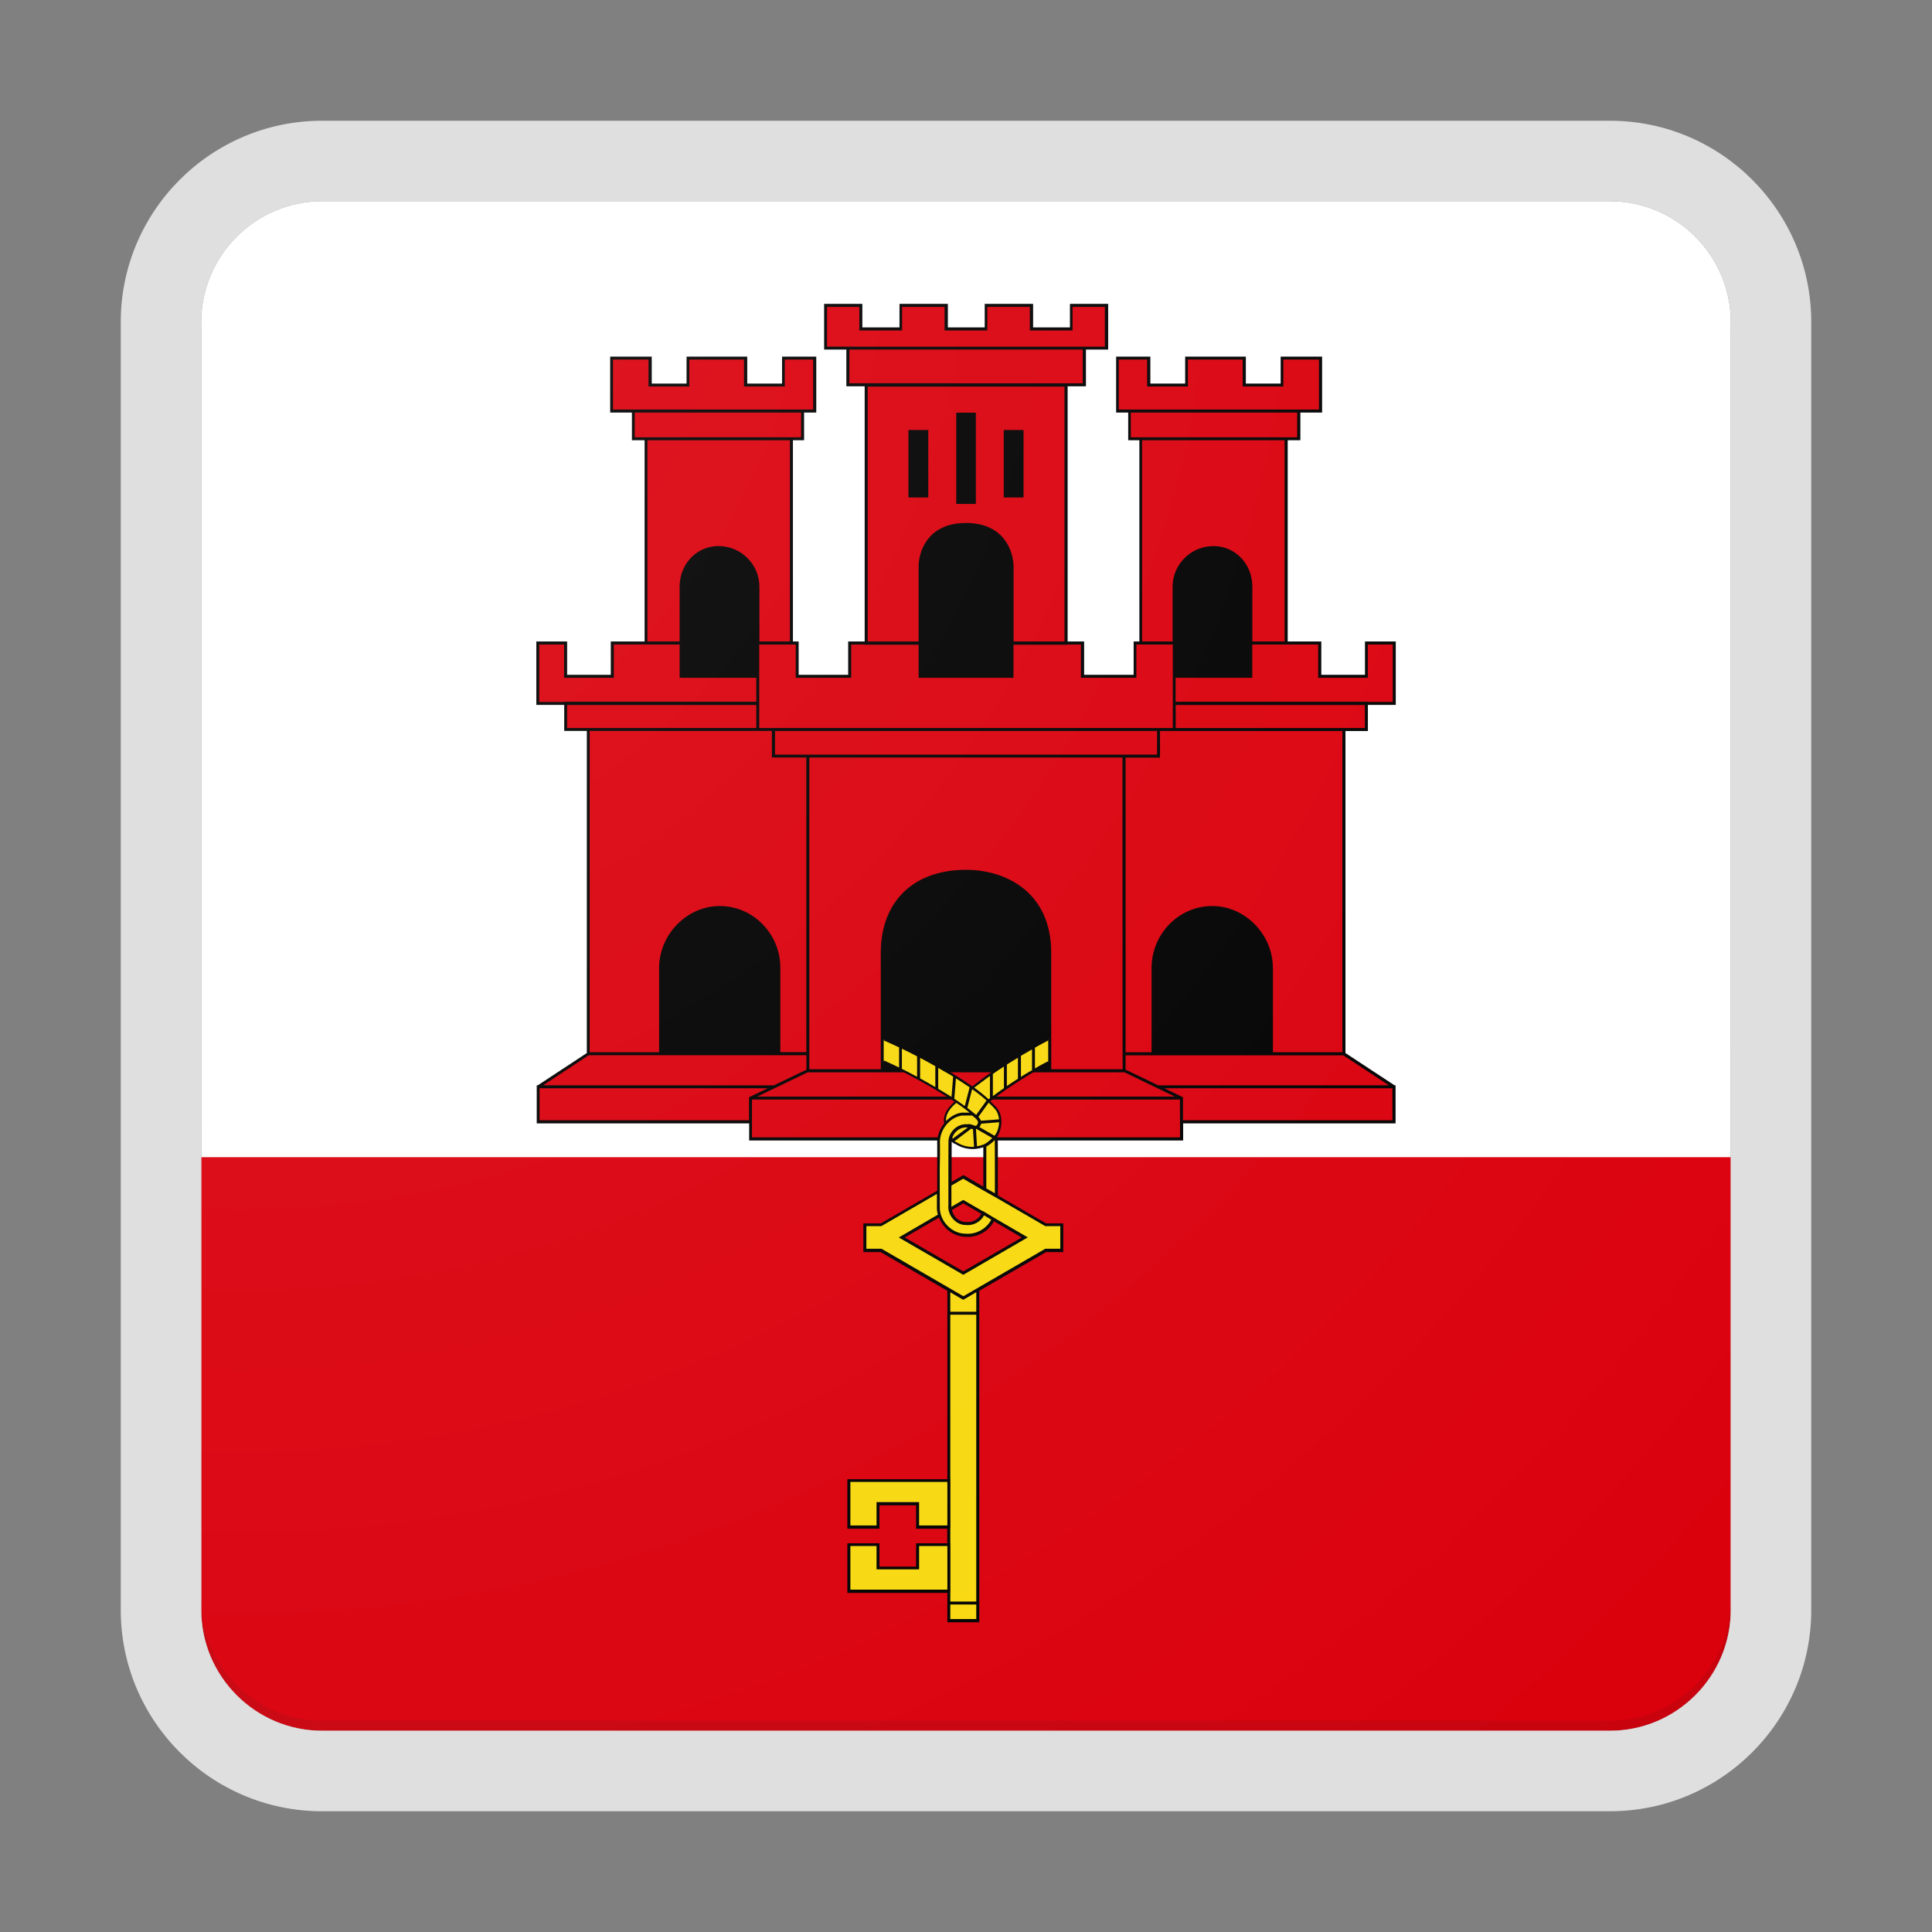 <svg xmlns="http://www.w3.org/2000/svg" width="192" height="192"><rect width="100%" height="100%" fill="#808080" stroke="none"/><path fill="#FFF" d="M160 20H32c-6.6 0-12 5.4-12 12v128c0 6.6 5.4 12 12 12h128c6.6 0 12-5.4 12-12V32c0-6.6-5.4-12-12-12z"/><path fill="#DA000C" d="M20 160c0 6.6 5.4 12 12 12h128c6.6 0 12-5.4 12-12v-45H20v45z"/><path d="M66.39 50.7h10.66v19.54H66.39V50.7zm20.87-12.44h16.87V68.9H87.26V38.26zM61.81 83.11h67.69v25.31H61.81V83.11zm53.15-32.41h10.66v19.54h-10.66V50.7z"/><path fill="#DA000C" d="M135.79 72.49V69.9h2.77v-6h-2.77v3.31h-4.64V63.9h-3.34V43.6h1.26v-2.75h2.16v-5.27h-3.83v2.68h-3.76v-2.68h-5.74v2.68h-3.76v-2.68h-3.11v5.27h1.21v2.75h1.11v20.3h-.57v3.31h-5.21V63.9h-1.64V38.24h1.82v-3.65h2.21v-4.24h-3.51v2.34h-3.96v-2.34h-4.51v2.34h-3.96v-2.34h-4.51v2.34h-3.96v-2.34h-3.51v4.24h2.21v3.65h1.82V63.9h-1.64v3.31h-5.21V63.9h-.57V43.6h1.11v-2.75h1.21v-5.27h-3.11v2.68H74.1v-2.68h-5.74v2.68H64.6v-2.68h-3.83v5.27h2.16v2.75h1.26v20.3h-3.34v3.31h-4.64V63.9h-2.77v6h2.77v2.59h2.25v32.23L53.47 108v3.47h21.11v1.7h42.83v-1.7h21.11V108l-4.98-3.28V72.49h2.25zm-68.1-8.59v-5.57c0-2.09 1.47-3.8 3.54-3.9h.2c2.16 0 3.9 1.75 3.9 3.9v5.57h-.02v3.31h-7.62V63.9zm9.72 40.82H65.65V96.2c0-3.19 2.6-6.02 5.88-6.02 3.24 0 5.88 2.7 5.88 6.02v8.52zm22.34-61.99h1.97v6.71h-1.97v-6.71zm-4.72-1.72h1.95v9.07h-1.95v-9.07zM96 52.12c3.44 0 4.57 2.44 4.57 4.19V67.21h-9.13v-10.9c-.01-1.75 1.12-4.19 4.56-4.19zm-5.72-9.39h1.97v6.71h-1.97v-6.71zm14.04 63.67H87.68V94.7c0-5.51 3.68-8.11 8.32-8.11 4.46 0 8.32 2.6 8.32 8.11v11.7zm12.36-48.07c0-2.15 1.75-3.9 3.9-3.9h.2c2.06.1 3.54 1.81 3.54 3.9v8.88h-7.62V63.9h-.02v-5.57zm9.67 46.39h-11.76V96.2c0-3.32 2.64-6.02 5.88-6.02 3.28 0 5.88 2.83 5.88 6.02v8.52z"/><path d="M135.94 72.64v-2.59h2.77v-6.3h-3.06v3.31h-4.34v-3.31h-3.34v-20h1.26V41h2.16v-5.56h-4.12v2.68h-3.46v-2.68h-6.03v2.68h-3.46v-2.68h-3.4V41h1.2v2.75h1.11v20h-.57v3.31h-4.92v-3.31h-1.64V38.39h1.82v-3.65h2.21V30.2h-3.8v2.34h-3.66V30.2h-4.81v2.34H94.2V30.2h-4.81v2.34H85.7V30.2h-3.8v4.54h2.21v3.65h1.82v25.36h-1.64v3.31h-4.92v-3.31h-.57v-20h1.11V41h1.21v-5.56h-3.4v2.68h-3.46v-2.68h-6.03v2.68h-3.46v-2.68h-4.13V41h2.16v2.75h1.26v20H60.7v3.31h-4.34v-3.31H53.3v6.3h2.77v2.59h2.25v32.01l-4.88 3.21h-.1V111.64h21.11v1.7H117.58v-1.7h21.11v-3.78h-.1l-4.88-3.21v-32h2.23zM131 64.05v3.31h4.93v-3.31h2.48v5.71h-2.48v-.02h-19.1v-2.38h7.62v-3.31H131zm-10.53 25.99c-3.32 0-6.03 2.77-6.03 6.17v8.36h-2.58V75.29h3.42v-2.64h18.12v31.92h-6.9v-8.36c0-3.35-2.76-6.17-6.03-6.17zm5.73 6.17v8.37h-11.46v-8.37c0-3.24 2.57-5.88 5.73-5.88 3.11 0 5.73 2.69 5.73 5.88zm-54.67-6.17c-3.27 0-6.03 2.83-6.03 6.17v8.36h-6.9V72.64h18.11v2.64h3.42v29.28h-2.58V96.2c.01-3.39-2.7-6.16-6.02-6.16zm5.73 6.17v8.37H65.8v-8.37c0-3.18 2.62-5.88 5.73-5.88 3.16 0 5.73 2.64 5.73 5.88zm-2.08-32.46h-.02v3.31h-7.32v-8.73c0-2.04 1.46-3.66 3.4-3.75h.19c2.07 0 3.75 1.68 3.75 3.75v5.42zm39.8 11.24H77.02v-2.35h37.97v2.35zm-15.96 31.29h-11.2V94.7c0-4.99 3.06-7.96 8.18-7.96 3.77 0 8.18 2.08 8.18 7.96v11.58h-5.16zm12.55-.02h-7.1V94.7c0-6.09-4.56-8.26-8.47-8.26-5.23 0-8.47 3.16-8.47 8.26v11.56h-7.1V75.28h31.12l.01 29.58.01 1.4zm-31.32.31h31.51l5 2.41H75.25l5-2.41zm36.57-42.82v-5.43c0-2.07 1.68-3.75 3.75-3.75h.19c1.94.1 3.4 1.71 3.4 3.75v8.73h-7.32v-3.31h-.02zm-5.64-23.05v-4.97H114v2.68h4.05v-2.68h5.44v2.68h4.05v-2.68h3.54v4.97H111.18zm1.2 2.75V41h16.53v2.46h-16.53zm1.12.3h14.16v20h-3.2v-5.43c0-2.2-1.58-3.94-3.68-4.05h-.2c-2.23 0-4.05 1.82-4.05 4.05v5.43h-3.03v-20zm-31.31-9.31V30.5h3.21v2.34h4.25V30.5h4.22v2.34h4.25V30.5h4.22v2.34h4.25V30.5h3.21v3.95H82.19zm2.22 3.65v-3.35h23.19v3.35H84.41zM96 51.97c-3.72 0-4.71 2.73-4.71 4.34v7.44h-5.06V38.42h19.56v25.33h-5.06v-7.44c-.02-1.61-1.01-4.34-4.73-4.34zm4.42 4.34v10.75h-8.84V56.31c0-1.5.93-4.04 4.42-4.04 3.49 0 4.42 2.54 4.42 4.04zm-21.34 7.74v3.31h5.51v-3.31h1.34v.02h5.36v3.29h9.43v-3.29h5.36v-.02h1.34v3.31h5.51v-3.31h3.62v8.3h-41.1v-8.3h3.63zm-3.61-.3v-5.43c0-2.23-1.82-4.05-4.05-4.05h-.2c-2.1.11-3.68 1.85-3.68 4.05v5.43h-3.2v-20H78.5v20h-3.03zM60.92 40.7v-4.97h3.53v2.68h4.05v-2.68h5.44v2.68h4.05v-2.68h2.82v4.97H60.92zm2.16 2.75V41h16.53v2.46H63.08zm-7.02 26.31h-2.47v-5.71h2.47v3.31H61v-3.31h6.54v3.31h7.62v2.38h-19.1v.02zm.3 2.59v-2.29h18.8v2.29h-18.8zm2.14 32.52h21.64v1.44l-3.23 1.55H53.97l4.53-2.99zm15.94 6.46H53.62v-3.18H76.3l-1.86.89v2.29zm42.83 1.7H74.73v-3.76h42.53l.01 3.76zm21.11-1.7h-20.82v-2.29l-1.85-.89h22.66l.01 3.18zm-.35-3.47H115.1l-3.24-1.56v-1.42h21.64l4.53 2.98zm-21.19-35.51v-2.29h18.8v2.29h-18.8z"/><path fill="#F8D80E" d="M99.02 118.86c0-1.84.01-3.69-.01-5.53-.02-.11-.06-.37-.06-.37l-.04.04c.1-.14.19-.29.26-.46.33-.81.36-1.84-.29-2.5-.2-.23-.43-.44-.65-.64.27-.19.53-.38.78-.59 1.63-1.22 3.38-2.27 5.16-3.25v-2.28c-.86.43-1.69.92-2.52 1.4-1.75 1.03-3.44 2.15-5.02 3.43-.66-.46-1.35-.89-2.02-1.32-2.18-1.31-4.45-2.51-6.79-3.51v2.2a52.97 52.97 0 016.74 3.67c.15.11.31.21.47.32-.01.02-.03.03-.04.04-.59.5-1.19 1.18-1.07 2.02.01.13.08.11.17.04-.53.57-.85 1.34-.81 2.12 0 1.57 0 3.14.01 4.72l-5.71 3.32h-1.6v2.55h1.6l6.75 3.91v18.96h-9.94v4.62h2.89v-2.32h3.94v2.32h3.1v1.74h-3.1v2.32h-3.94v-2.32h-2.89v4.64h9.94v2.92h2.87v-32.88l6.75-3.91h1.6v-2.55h-1.6l-4.93-2.87zm-1.7-7.51c.02.04.02.09.03.13a.363.363 0 00-.07-.17c.01.01.03.02.04.04zm-.03.43c-.01.02-.01.03-.02.05.01-.02.01-.04.02-.05zm-.65-1.12l.18.18c-.04-.04-.09-.07-.13-.1-.04-.01-.08 0-.13 0 .03-.03.06-.05.08-.08zm-.55.05H96h.09zm.09 1.18c.28-.08.63.19.88.13-.14.08-.32.1-.5.05-.25-.09-.51-.17-.76-.16.12-.03.25-.04.38-.02zm-1.14 1.72c.9.6 2.17.61 3.11.07-.09.06-.18.14-.28.19v4.32l-2.13-1.24-1.32.76c0-1.45-.01-2.89 0-4.34.01-.17.06-.34.12-.49-.06.3.05.58.5.73zm2.69 6.97c-.26.67-.99 1.09-1.7 1.01-.81.02-1.48-.65-1.6-1.42l1.3-.76 2 1.17zm-3.08-9.51c-.11.07-.21.15-.31.23.1-.1.21-.19.31-.23zm1.08 15.45l-6.11-3.54 3.78-2.2c.35 1.1 1.38 1.97 2.56 1.99 1.14.11 2.29-.56 2.77-1.6-.01 0-.02-.01-.02-.01l3.14 1.83-6.12 3.53z"/><path d="M102.85 106.18v-2.06c.43-.25.88-.49 1.33-.72v-.25c-.7.35-1.38.74-2.04 1.12l-.54.31c-1.92 1.13-3.54 2.24-4.96 3.39-.54-.37-1.08-.73-1.63-1.07l-.33-.21c-2.44-1.47-4.7-2.63-6.85-3.54v.25c.51.22 1.03.46 1.56.71h-.04v1.98c-.51-.25-1.01-.48-1.51-.71v.24c2.21.99 4.44 2.21 6.68 3.63l.32.22c.01.01.02.01.03.02-.53.46-1.17 1.16-1.05 2.06 0 .04.01.06.02.09a3.02 3.02 0 00-.7 2.06v4.63l-5.6 3.25H85.8v2.85h1.71l6.64 3.85V147h-9.94v4.92h3.19v-2.32h3.64v2.32h3.1v1.45h-3.1v2.32H87.4v-2.32h-3.19v4.93h9.94v2.92h3.17v-32.94l6.64-3.85h1.71v-2.85h-1.71l-4.79-2.78v-1.95c0-1.16 0-2.32-.01-3.51l-.06-.37c.07-.11.13-.23.18-.35.31-.75.41-1.88-.31-2.62-.18-.2-.37-.38-.56-.56.23-.17.46-.33.68-.51 1.41-1.05 3.04-2.08 5.09-3.21v-.26c-.47.23-.92.48-1.33.72zm-11.71.83c-.52-.28-1.05-.56-1.57-.82h.06v-1.97c.5.24 1 .49 1.51.76v2.03zm1.81 1.02c-.5-.3-1.01-.58-1.51-.86v-2.04c.5.26 1 .54 1.51.83v2.07zm1.61.98c-.44-.28-.88-.54-1.32-.8v-2.08c.43.25.86.49 1.31.75l.17.11-.16 2.02zm-.41 48.97h-9.64v-4.34h2.6v2.32h4.23v-2.32h2.81v4.34zm0-6.38h-2.81v-2.32h-4.23v2.32h-2.6v-4.33h9.64v4.33zm4.23-44.67v2.21c-.05.03-.09.07-.14.1-.45-.41-.92-.79-1.42-1.15.5-.38 1.02-.77 1.56-1.16zm-.34 2.44l-1.03 1.43c-.04-.03-.68-.55-.88-.7l.48-1.86c.5.35.99.72 1.43 1.13zm-3.04-2.2c.46.29.91.58 1.36.89l-.48 1.86c-.31-.23-.62-.44-.94-.66l-.1-.07.16-2.02zm.04 2.43c.45.3.89.62 1.31.97h-.32c-.14 0-.22.01-.43 0-.61.08-1.15.4-1.58.84-.06-.77.53-1.39 1.02-1.81zm-1.63 4.06c-.07-1.34.94-2.62 2.2-2.8.14.01.28 0 .42 0 .22 0 .44-.01.6.01l.07.06c.44.35.61.56.41.84-.1.19-.24.09-.43.03-.17-.06-.36-.11-.53-.07-.95-.09-1.84.7-1.89 1.65-.01 1.32-.01 2.64-.01 3.95v2.44c-.05.5.13 1.01.49 1.4.34.37.78.57 1.24.57H96c.73.08 1.47-.33 1.79-.96l.72.43c-.45.85-1.36 1.4-2.33 1.4-.08 0-.15 0-.24-.01-1.31-.01-2.47-1.15-2.54-2.49-.01-1.34-.01-2.69-.01-4.03.02-.8.03-1.6.02-2.42zm4.47.02c-.24.11-.5.19-.79.23l-.1-1.74H97l1.61.92c-.21.22-.44.41-.73.59zm.97-.38l.01.03c.01 1.16.01 2.32.01 3.48v1.78l-.85-.49v-4.15c.32-.19.6-.41.83-.65zm-4.17-.14c-.01-.03-.04-.06-.04-.09.19-.6.78-1.05 1.42-1.03.04.01.07.01.11.02l-1.49 1.1zm1.83-.99l.02.01c.05.02.11.02.16.02l.11 1.76c-.05 0-.09.02-.14.02-.57 0-1.12-.16-1.56-.45l-.03-.01c-.09-.03-.14-.07-.2-.11l1.64-1.24zm-1.52 1.54c.47.31 1.06.48 1.67.48.38 0 .73-.07 1.06-.18v3.92l-1.9-1.11-.08-.04-1.17.68v-.13c0-1.3 0-2.59.01-3.88.08.1.21.19.41.26zm-.39 6.54l1.13-.66 1.79 1.04c-.26.53-.86.88-1.48.81h-.06c-.38 0-.74-.17-1.02-.47-.17-.2-.29-.45-.36-.72zm1.34 2.66c.09.01.17.01.26.01 1.07 0 2.08-.62 2.58-1.55l2.76 1.61-5.81 3.37-5.81-3.37 3.4-1.98c.42 1.09 1.47 1.9 2.62 1.91zm1.08 37.99h-2.58v-1.45h2.58v1.45zm0-1.74h-2.58v-.89h.01v-4.93h-.01v-1.45h.01v-4.92h-.01v-16.32h2.58v28.51zm0-28.8h-2.58v-1.93l1.21.7.08.04 1.29-.75v1.94zm2.15-11.24l4.67 2.71.04.02h1.49v2.25h-1.49l-8.14 4.72-8.1-4.7-.04-.02h-1.5v-2.25h1.49l5.52-3.2v1.48c.01.2.04.39.1.58l-3.89 2.27 6.34 3.67.07.04 6.41-3.72-3.37-1.96-1.11-.67-.01.02-1.85-1.07-.08-.04-1.17.68c0-.04-.01-.09 0-.13v-1.98l1.17-.68 1.98 1.15 1.47.83zm-.1-6.62c-.05.11-.12.21-.19.31l-.04.05-.01.01-1.51-.87c.02-.03.05-.04.07-.07.06-.09.1-.18.11-.26l1.79-.14c-.02.36-.1.69-.22.97zm-.27-2.37c.31.31.44.71.48 1.11l-1.8.14a.934.934 0 00-.25-.38l1.02-1.42c.19.18.38.35.55.55zm.97-1.99c-.28.2-.56.39-.83.59-.08.07-.18.13-.27.2v-2.2c.35-.25.72-.49 1.1-.74v2.15zm1.39-.93c-.38.24-.75.48-1.1.72v-2.13c.35-.23.72-.45 1.1-.68v2.09zm.3-.19v-2.09c.09-.05.16-.1.25-.15l.54-.31c.1-.06.21-.12.31-.18v2.05h.03c-.4.23-.78.45-1.13.68z"/><g><path fill="none" d="M172 160V32c0-6.6-5.4-12-12-12H32c-6.6 0-12 5.4-12 12v128c0 6.6 5.4 12 12 12h128c6.6 0 12-5.4 12-12z" opacity=".4"/><path fill="none" d="M0 0v192h192V0H0z"/><path fill="#DFDFDF" d="M160 20c6.6 0 12 5.4 12 12v128c0 6.6-5.4 12-12 12H32c-6.6 0-12-5.4-12-12V32c0-6.6 5.4-12 12-12h128m0-8H32c-11.03 0-20 8.97-20 20v128c0 11.03 8.97 20 20 20h128c11.03 0 20-8.97 20-20V32c0-11.03-8.97-20-20-20z"/><path fill="#FFF" fill-opacity=".2" d="M160 20H32c-6.6 0-12 5.4-12 12v1c0-6.6 5.4-12 12-12h128c6.6 0 12 5.4 12 12v-1c0-6.6-5.4-12-12-12z"/><path fill="#212121" fill-opacity=".1" d="M160 172H32c-6.6 0-12-5.4-12-12v-1c0 6.6 5.4 12 12 12h128c6.6 0 12-5.4 12-12v1c0 6.6-5.4 12-12 12z"/><radialGradient id="a" cx="23.768" cy="23.933" r="204.625" gradientUnits="userSpaceOnUse"><stop offset="0" stop-color="#fff" stop-opacity=".1"/><stop offset="1" stop-color="#fff" stop-opacity="0"/></radialGradient><path fill="url(#a)" d="M160 172H32c-6.6 0-12-5.4-12-12V32c0-6.6 5.4-12 12-12h128c6.6 0 12 5.4 12 12v128c0 6.6-5.4 12-12 12z"/></g></svg>